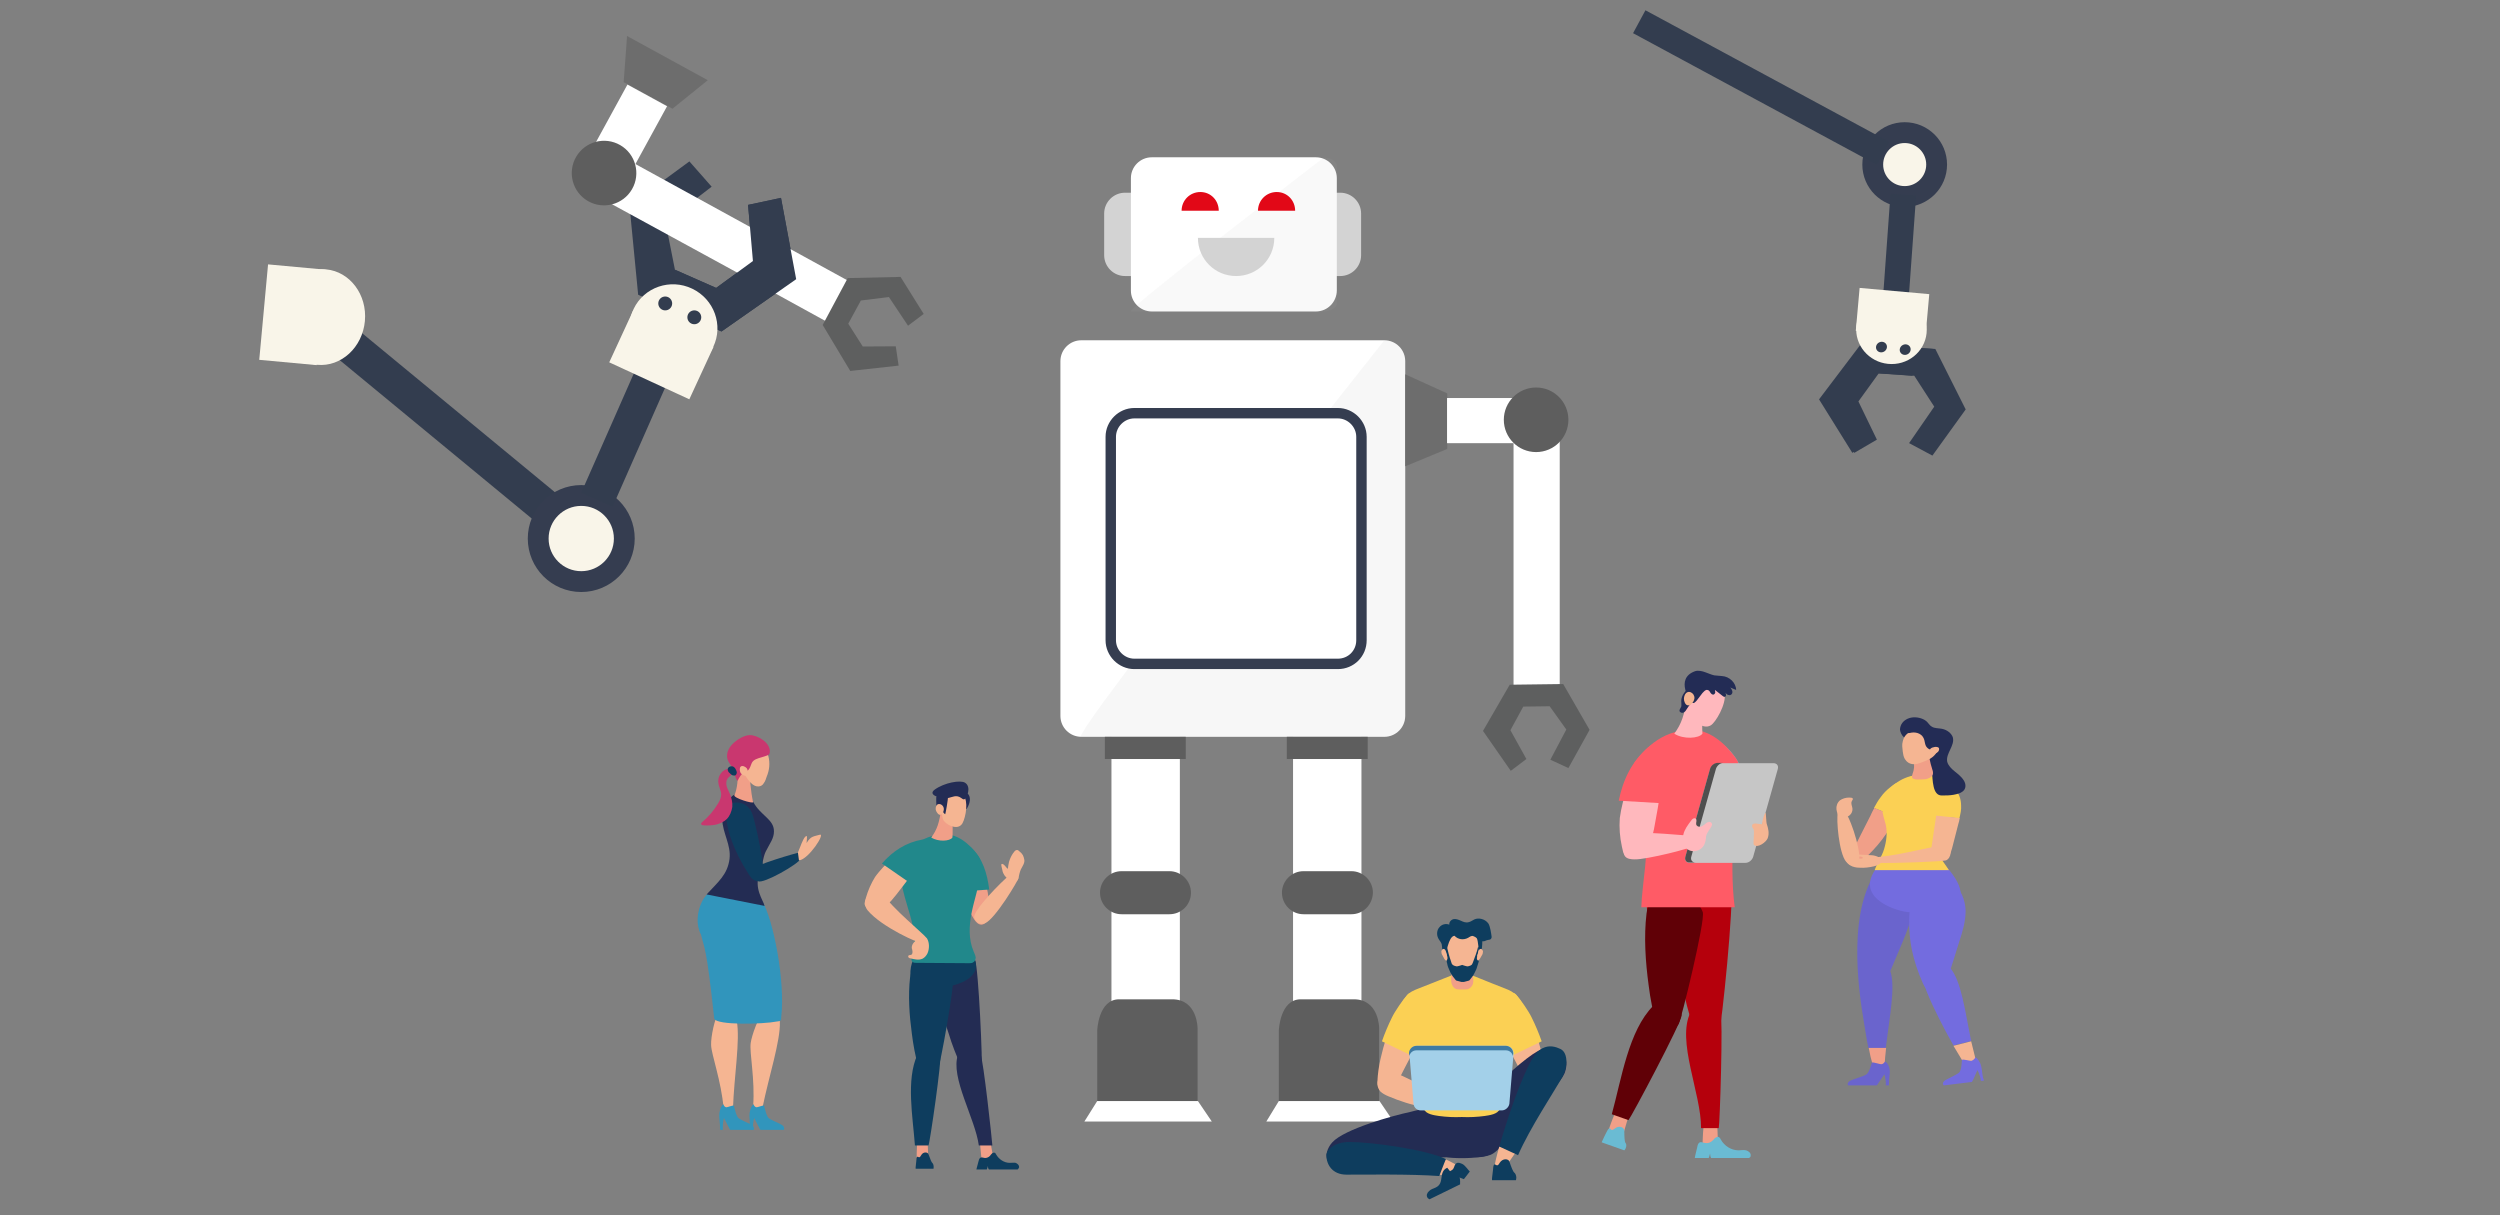 <svg id="e4hrmuigvk161" xmlns="http://www.w3.org/2000/svg" xmlns:xlink="http://www.w3.org/1999/xlink" viewBox="0 0 720 350" shape-rendering="geometricPrecision" text-rendering="geometricPrecision"><rect x="0" y="0" width="720" height="350" fill="#808080" stroke="none"/><style><![CDATA[#e4hrmuigvk16158_tr {animation: e4hrmuigvk16158_tr__tr 4000ms linear infinite normal forwards}@keyframes e4hrmuigvk16158_tr__tr { 0% {transform: translate(548.531px,46.378px) rotate(0deg)} 32.5% {transform: translate(548.531px,46.378px) rotate(-40deg)} 64.5% {transform: translate(548.531px,46.378px) rotate(0deg)} 97% {transform: translate(548.531px,46.378px) rotate(-40deg)} 100% {transform: translate(548.531px,46.378px) rotate(-40deg)} }#e4hrmuigvk16169_tr {animation: e4hrmuigvk16169_tr__tr 4000ms linear infinite normal forwards}@keyframes e4hrmuigvk16169_tr__tr { 0% {transform: translate(166.887px,154.893px) rotate(-60deg)} 32.5% {transform: translate(166.887px,154.893px) rotate(0deg)} 64.5% {transform: translate(166.887px,154.893px) rotate(0deg)} 97% {transform: translate(166.887px,154.893px) rotate(-40deg)} 100% {transform: translate(166.887px,154.893px) rotate(-40deg)} }]]></style><g id="e4hrmuigvk162" display="none"><rect id="e4hrmuigvk163" width="720.8" height="348.3" rx="0" ry="0" transform="matrix(1 0 0 1 -0.8 1.7)" fill="rgb(107,233,247)" stroke="none" stroke-width="1"/></g><g id="e4hrmuigvk164"><path id="e4hrmuigvk165" d="M386,79.5L324,79.5C320.7,79.5,318,76.8,318,73.5L318,61.5C318,58.2,320.7,55.5,324,55.5L386,55.5C389.3,55.5,392,58.2,392,61.5L392,73.5C392,76.8,389.3,79.5,386,79.5Z" fill="rgb(211,211,211)" stroke="none" stroke-width="1"/><path id="e4hrmuigvk166" d="M398.7,212.2L311.4,212.2C308.1,212.2,305.4,209.5,305.4,206.2L305.4,104C305.4,100.7,308.1,98,311.4,98L398.7,98C402,98,404.7,100.7,404.7,104L404.7,206.2C404.7,209.5,402,212.2,398.7,212.2Z" fill="rgb(255,255,255)" stroke="none" stroke-width="1"/><path id="e4hrmuigvk167" d="M379,89.7L331.7,89.7C328.4,89.7,325.7,87,325.7,83.7L325.7,51.3C325.7,48,328.4,45.3,331.7,45.3L379,45.3C382.3,45.3,385,48,385,51.3L385,83.6C385,87,382.3,89.7,379,89.7Z" fill="rgb(255,255,255)" stroke="none" stroke-width="1"/><polyline id="e4hrmuigvk168" points="404.7,107.8 416.8,113.3 416.8,129.3 404.7,134.3" fill="rgb(109,109,109)" stroke="none" stroke-width="1"/><rect id="e4hrmuigvk169" width="26.2" height="13" rx="0" ry="0" transform="matrix(-1 0 -0 -1 442.95 127.633)" fill="rgb(255,255,255)" stroke="none" stroke-width="1"/><rect id="e4hrmuigvk1610" width="13.3" height="73.4" rx="0" ry="0" transform="matrix(-1 0 -0 -1 449.2 197.922)" fill="rgb(255,255,255)" stroke="none" stroke-width="1"/><circle id="e4hrmuigvk1611" r="9.3" transform="matrix(1 0 0 1 442.4 120.9)" fill="rgb(94,94,94)" stroke="none" stroke-width="1"/><rect id="e4hrmuigvk1612" width="19.7" height="83.5" rx="0" ry="0" transform="matrix(1 0 0 1 320.1 212.2)" fill="rgb(255,255,255)" stroke="none" stroke-width="1"/><rect id="e4hrmuigvk1613" width="23.3" height="6.4" rx="0" ry="0" transform="matrix(1 0 0 1 318.2 212.2)" fill="rgb(94,94,94)" stroke="none" stroke-width="1"/><path id="e4hrmuigvk1614" d="M336.8,263.3L323,263.3C319.6,263.3,316.8,260.5,316.8,257.1L316.8,257.1C316.8,253.7,319.6,250.9,323,250.9L336.8,250.9C340.2,250.9,343,253.7,343,257.1L343,257.1C343,260.6,340.2,263.3,336.8,263.3Z" fill="rgb(94,94,94)" stroke="none" stroke-width="1"/><path id="e4hrmuigvk1615" d="M316,317.1L316,296.8C316,296.8,316.3,287.8,322.3,287.8C328.3,287.8,330.3,287.8,337.6,287.8C344.9,287.8,344.9,296.1,344.9,296.1L344.9,317.1L316,317.1Z" fill="rgb(94,94,94)" stroke="none" stroke-width="1"/><polygon id="e4hrmuigvk1616" points="316,317.1 312.3,323 349,323 345,317.1" fill="rgb(255,255,255)" stroke="none" stroke-width="1"/><path id="e4hrmuigvk1617" d="M398.7,212.2L311.4,212.2C308,212.2,398.7,98,398.7,98C402,98,404.7,100.7,404.7,104L404.7,206.2C404.7,209.5,402,212.2,398.7,212.2Z" opacity="0.1" fill="rgb(175,175,175)" stroke="none" stroke-width="1"/><path id="e4hrmuigvk1618" d="M381.2,89.7L325.7,89.7C323.6,89.7,381.2,45.4,381.2,45.4C383.3,45.4,385,46.4,385,47.7L385,87.4C385,88.6,383.3,89.7,381.2,89.7Z" opacity="0.08" fill="rgb(175,175,175)" stroke="none" stroke-width="1"/><rect id="e4hrmuigvk1619" width="19.7" height="83.5" rx="0" ry="0" transform="matrix(1 0 0 1 372.4 212.2)" fill="rgb(255,255,255)" stroke="none" stroke-width="1"/><rect id="e4hrmuigvk1620" width="23.3" height="6.4" rx="0" ry="0" transform="matrix(1 0 0 1 370.6 212.2)" fill="rgb(94,94,94)" stroke="none" stroke-width="1"/><path id="e4hrmuigvk1621" d="M389.2,263.3L375.4,263.3C372,263.3,369.2,260.5,369.2,257.1L369.2,257.1C369.2,253.7,372,250.9,375.4,250.9L389.2,250.9C392.6,250.9,395.4,253.7,395.4,257.1L395.4,257.1C395.3,260.6,392.6,263.3,389.2,263.3Z" fill="rgb(94,94,94)" stroke="none" stroke-width="1"/><path id="e4hrmuigvk1622" d="M368.3,317.1L368.3,296.8C368.3,296.8,368.6,287.8,374.6,287.8C380.6,287.8,382.6,287.8,389.9,287.8C397.2,287.8,397.2,296.1,397.2,296.1L397.2,317.1L368.3,317.1Z" fill="rgb(94,94,94)" stroke="none" stroke-width="1"/><polygon id="e4hrmuigvk1623" points="368.3,317.1 364.7,323 401.3,323 397.3,317.1" fill="rgb(255,255,255)" stroke="none" stroke-width="1"/><g id="e4hrmuigvk1624"><path id="e4hrmuigvk1625" d="M351,60.7L340.3,60.7C340.3,57.7,342.7,55.3,345.7,55.3C348.7,55.3,351,57.7,351,60.7Z" fill="rgb(226,8,23)" stroke="none" stroke-width="1"/><path id="e4hrmuigvk1626" d="M373,60.7L362.3,60.7C362.3,57.7,364.7,55.3,367.7,55.3C370.7,55.3,373,57.7,373,60.7Z" fill="rgb(226,8,23)" stroke="none" stroke-width="1"/></g><path id="e4hrmuigvk1627" d="M345,68.5L367,68.5C367,74.6,362.1,79.5,356,79.5C349.9,79.5,345,74.6,345,68.5Z" fill="rgb(211,211,211)" stroke="none" stroke-width="1"/><polygon id="e4hrmuigvk1628" points="434.8,197.2 450.2,197 457.8,210.2 451.7,221.2 446.5,218.8 451.1,210.1 446.3,203.4 438.7,203.5 435,210.3 439.6,218.6 435.1,222 427.1,210.5" fill="rgb(94,95,95)" stroke="none" stroke-width="1"/><path id="e4hrmuigvk1629" d="M385.3,191.2L326.7,191.2C323,191.2,319.9,188.1,319.9,184.4L319.9,125.8C319.9,122.1,323,119,326.7,119L385.3,119C389,119,392.1,122.1,392.1,125.8L392.1,184.4C392.1,188.2,389.1,191.2,385.3,191.2Z" fill="rgb(255,255,255)" stroke="rgb(53,61,80)" stroke-width="3" stroke-miterlimit="10"/><g id="e4hrmuigvk1630"><g id="e4hrmuigvk1631"><path id="e4hrmuigvk1632" d="M445.2,309.9C445.3,311.2,445.4,312.5,444.8,313.6C444.2,314.7,442.8,315.5,441.6,314.9C441,314.6,440.6,313.9,440.3,313.2C438.5,309.6,436.7,306.1,434.8,302.5C433.3,299.6,431.8,296.4,431.9,293.1C432,291.6,432.5,290.1,433.4,288.8C434.2,287.7,436,286,437.2,287.3C438.4,288.5,439.2,290.7,440,292.2C441.7,295.7,443.1,299.5,444,303.3C444.6,305.6,445,307.7,445.2,309.9Z" fill="rgb(245,181,146)" stroke="none" stroke-width="1"/><path id="e4hrmuigvk1633" d="M432.1,293.9C432.2,292.2,432.7,290.5,433.8,289.2C434.7,288,435.2,285,436.6,286.4C437.9,287.8,440.3,291.3,441.1,293C442.2,295.2,443.2,297.6,444,299.9L435.3,304.1C433.5,300.9,431.9,297.5,432.1,293.9Z" clip-rule="evenodd" fill="rgb(251,208,84)" fill-rule="evenodd" stroke="none" stroke-width="1"/><path id="e4hrmuigvk1634" d="M444.9,309.7C444,308.6,442.5,308.2,441.1,308.4C439.7,308.6,438.4,309.2,437.2,309.8C434.9,310.9,432.6,312,430.3,313.1C427.9,314.2,425.5,315.4,423.1,316.5C422.7,316.7,422.3,316.9,422.2,317.3C422.1,317.7,422.4,318.2,422.7,318.4C423.1,318.6,423.5,318.7,424,318.7C427.6,318.9,431.2,318.5,434.7,317.7C436.5,317.3,438.2,316.7,439.9,316.1C441.3,315.5,443.4,314.9,444.6,313.8C445.6,312.7,445.9,310.9,444.9,309.7Z" fill="rgb(245,181,146)" stroke="none" stroke-width="1"/></g><g id="e4hrmuigvk1635"><path id="e4hrmuigvk1636" d="M430,317.7C427.3,317.3,414.7,317.3,412.1,317.7C408.8,318.2,409.3,322.3,409.7,324.8C410.2,327.5,410.7,330.4,412.7,332.2C414.6,334,427.5,334,429.4,332.2C431.4,330.3,431.9,327.4,432.4,324.8C432.8,322.3,433.3,318.2,430,317.7Z" clip-rule="evenodd" fill="rgb(35,44,83)" fill-rule="evenodd" stroke="none" stroke-width="1"/><path id="e4hrmuigvk1637" d="M383.7,329C382.3,330.5,381.4,333,382.6,334.6C383.6,335.9,412.1,333.3,416.3,333.3C419.3,329.5,419.2,323.7,411.5,319.8C409.9,319,408.1,319.8,406.3,320.2C401.1,321.3,387.1,325.2,383.7,329Z" clip-rule="evenodd" fill="rgb(35,44,83)" fill-rule="evenodd" stroke="none" stroke-width="1"/><path id="e4hrmuigvk1638" d="M445.3,301.8C447.4,301.6,449.6,302.4,450.6,304.2C451.4,305.7,451.2,307.5,450.6,309.1C449.9,310.6,448.8,311.9,447.6,313.2C431.3,331.4,431.1,332.2,428.3,332.9C423.7,334.1,418.1,332.9,422.2,322.2C422.9,320.5,440.2,302.2,445.3,301.8Z" clip-rule="evenodd" fill="rgb(35,44,83)" fill-rule="evenodd" stroke="none" stroke-width="1"/><path id="e4hrmuigvk1639" d="M430.8,339C431.9,338.4,434,335.6,436.5,331.9L431.8,330.2C430.2,335.7,429.6,339.7,430.8,339Z" fill="rgb(245,181,146)" stroke="none" stroke-width="1"/><path id="e4hrmuigvk1640" d="M449.4,302.1C446.5,300.7,443.7,301.1,441.4,304.8C438.3,309.8,434.1,322.1,431.8,330.2L437.2,332.7C440.6,324.9,447.4,314.7,450,310.1C451.5,307.4,451.7,303.2,449.4,302.1Z" clip-rule="evenodd" fill="rgb(14,61,94)" fill-rule="evenodd" stroke="none" stroke-width="1"/><g id="e4hrmuigvk1641"><path id="e4hrmuigvk1642" d="M416.4,333.9L414,338.3C417.5,338.5,420.3,338.6,421.5,338.1C422.8,337.5,420.4,335.8,416.4,333.9Z" fill="rgb(245,181,146)" stroke="none" stroke-width="1"/><path id="e4hrmuigvk1643" d="M388.6,328.9C384.2,328.9,382,331.2,382,332.7C382,335.4,383.7,338.3,387.8,338.3C393.1,338.3,406.3,338.1,414.5,338.7L416.4,333.8C410.4,331,395,328.9,388.6,328.9Z" clip-rule="evenodd" fill="rgb(14,61,94)" fill-rule="evenodd" stroke="none" stroke-width="1"/><path id="e4hrmuigvk1644" d="M423.3,337.4C423.1,337.3,421.9,335.5,421.1,335.2C420.6,335,420,334.7,419.5,335C418.9,335.3,418.9,336,418.6,336.5C418.4,336.9,418,337.1,417.6,337.3L416.8,336.3C414.1,337.6,416.2,340.7,413.5,342C412.8,342.3,412.1,342.5,411.6,343C411,343.5,410.7,344.3,411.1,344.9C411.2,345.1,411.5,345.3,411.7,345.4L420.5,341.1C420.5,341.1,420.6,339.3,420.3,339.1C420.6,339.2,421.3,339.5,421.6,339.6L423.3,337.4Z" clip-rule="evenodd" fill="rgb(14,61,94)" fill-rule="evenodd" stroke="none" stroke-width="1"/></g><path id="e4hrmuigvk1645" d="M436.7,339.2C436.7,338.5,436.4,337.9,436.1,337.7C435.8,337.5,435.3,336.3,434.7,334.5C434.4,333.7,432.8,333.5,431.9,334.9C431.6,335.4,431.4,335.7,431.1,335.6C430.8,335.6,430.6,335.2,430.3,335.4C430.1,335.7,430,336.3,430,336.8C429.9,337.6,429.8,338.5,429.7,339.3C429.7,339.5,429.7,339.7,429.7,339.9L436.6,339.9C436.6,339.7,436.7,339.5,436.7,339.2Z" clip-rule="evenodd" fill="rgb(14,61,94)" fill-rule="evenodd" stroke="none" stroke-width="1"/></g><g id="e4hrmuigvk1646"><path id="e4hrmuigvk1647" d="M396.8,309.9C396.7,311.2,396.6,312.5,397.2,313.6C397.8,314.7,399.2,315.5,400.4,314.9C401,314.6,401.4,313.9,401.7,313.2C403.5,309.6,405.3,306.1,407.2,302.5C408.7,299.6,410.2,296.4,410.1,293.1C410,291.6,409.5,290.1,408.6,288.8C407.8,287.7,406,286,404.8,287.3C403.6,288.5,402.8,290.7,402,292.2C400.3,295.7,398.9,299.5,398,303.3C397.4,305.6,397,307.7,396.8,309.9Z" fill="rgb(245,181,146)" stroke="none" stroke-width="1"/><path id="e4hrmuigvk1648" d="M409.9,293.9C409.8,292.2,409.3,290.5,408.2,289.2C407.3,288,406.8,285,405.4,286.4C404.1,287.8,401.7,291.3,400.9,293C399.8,295.2,398.8,297.6,398,299.9L406.7,304.1C408.5,300.9,410.1,297.5,409.9,293.9Z" clip-rule="evenodd" fill="rgb(251,208,84)" fill-rule="evenodd" stroke="none" stroke-width="1"/><path id="e4hrmuigvk1649" d="M397.3,310.3C398.2,309.2,399.7,308.8,401.1,309C402.5,309.2,403.8,309.8,405,310.4C407.3,311.5,409.6,312.6,411.9,313.7C414.3,314.8,416.7,316,419.1,317.1C419.5,317.3,419.9,317.5,420,317.9C420.1,318.3,419.8,318.8,419.5,319C419.1,319.2,418.7,319.3,418.2,319.3C414.6,319.5,411,319.1,407.5,318.3C405.7,317.9,404,317.3,402.3,316.7C400.9,316.1,398.8,315.5,397.6,314.4C396.6,313.3,396.3,311.5,397.3,310.3Z" fill="rgb(245,181,146)" stroke="none" stroke-width="1"/></g><path id="e4hrmuigvk1650" d="M436.9,286.8C436,285.8,434.8,285.2,433.5,284.7C429.8,283.3,421.4,279.8,421,279.8C420.7,279.8,412.2,283.3,408.5,284.7C407.2,285.2,406,285.7,405.1,286.8C404,288.2,403.8,290.1,404.2,291.9C404.6,293.6,405.5,295.2,406.3,296.8C407.3,298.8,408.1,300.9,408.7,303C409.8,306.9,410.4,310.9,410.4,314.9C410.4,316.1,409.7,318.2,410.1,319.4C410.6,320.9,413.1,321.2,414.4,321.4C416.6,321.7,418.8,321.8,421,321.7C423.2,321.8,425.4,321.7,427.6,321.4C428.9,321.2,431.4,320.9,431.9,319.4C432.3,318.2,431.6,316.2,431.6,314.9C431.6,310.9,432.2,306.9,433.3,303C433.9,300.9,434.7,298.8,435.7,296.8C436.5,295.2,437.4,293.6,437.8,291.9C438.1,290.1,438,288.1,436.9,286.8Z" clip-rule="evenodd" fill="rgb(251,208,84)" fill-rule="evenodd" stroke="none" stroke-width="1"/><g id="e4hrmuigvk1651"><path id="e4hrmuigvk1652" d="M423.8,279.4C423.5,278.3,423.3,276.2,422.6,275.5C422.2,275.1,420,275.1,419.6,275.5C418.9,276.2,418.7,278.3,418.4,279.4C418,280.6,417.7,282.1,418.1,283.4C418.4,284.3,419,284.8,419.6,284.9C420.1,285,422.2,285,422.7,284.9C423.3,284.7,423.9,284.2,424.2,283.4C424.5,282.1,424.2,280.6,423.8,279.4Z" fill="rgb(241,159,136)" stroke="none" stroke-width="1"/><path id="e4hrmuigvk1653" d="M425.6,270.1C424.9,268.1,417.2,268.1,416.5,270.1C416,271.7,415.9,273.5,416.2,275.2C416.5,276.8,417.1,278.2,418,279.4C418.6,280.2,419.4,281.4,420.3,281.8L421.7,281.8C422.6,281.4,423.4,280.2,424,279.4C424.9,278.2,425.5,276.8,425.8,275.2C426.3,273.5,426.2,271.7,425.6,270.1Z" fill="rgb(245,181,146)" stroke="none" stroke-width="1"/><path id="e4hrmuigvk1654" d="M425.4,275.4C425.5,274.9,425.7,274.5,425.8,274C425.9,273.5,426.1,273,425.7,272.6C425.4,274.1,424.8,275.5,424.3,276.9C424.2,277.2,424.1,277.5,423.9,277.8C423.6,278.1,423.2,278.2,422.8,278.3C422.4,278.4,421.2,277.9,421.1,277.9C421,277.9,419.8,278.4,419.4,278.3C419,278.2,418.6,278.1,418.3,277.8C418.1,277.6,418,277.3,417.9,276.9C417.4,275.5,417,274,416.7,272.6C416.4,272.9,416.3,273.5,416.4,274C416.5,274.5,416.7,274.9,416.8,275.4C416.8,275.4,416.8,275.5,416.8,275.5C416.8,275.8,416.8,276.1,416.7,276.4C416.6,276.5,416.6,276.6,416.6,276.8C416.6,276.9,416.7,277.1,416.7,277.2C416.8,277.8,417,278.5,417.3,279.1C417.5,279.7,417.8,280.3,418.2,280.9C418.4,281.2,418.6,281.5,418.8,281.7C418.9,281.8,419.3,282.4,419.4,282.4L420.9,282.8L421.6,282.8L423.1,282.4C423.2,282.4,423.6,281.8,423.7,281.7C423.9,281.4,424.1,281.2,424.3,280.9C424.6,280.3,424.9,279.8,425.2,279.1C425.4,278.5,425.6,277.9,425.8,277.2C425.8,277.1,425.9,276.9,425.9,276.8C425.9,276.7,425.8,276.6,425.8,276.4C425.7,276.1,425.7,275.8,425.7,275.5C425.4,275.5,425.4,275.5,425.4,275.4Z" clip-rule="evenodd" fill="rgb(14,61,94)" fill-rule="evenodd" stroke="none" stroke-width="1"/><path id="e4hrmuigvk1655" d="M428.6,265.9C427.7,264.7,425.9,264.2,424.6,264.8C424,265.1,423.5,265.5,422.9,265.6C422.2,265.8,421.4,265.5,420.8,265.2C420.1,264.9,419.4,264.6,418.7,264.7C418,264.8,417.3,265.5,417.4,266.3C416.4,265.9,415.2,266.2,414.5,267.1C413.8,267.9,413.7,269.2,414.2,270.2C414.5,270.8,415,271.3,415.2,271.9C415.4,272.6,415.2,274.4,416,274.7C416.7,275,417,269.7,418.9,269.5C419.9,270.6,421.5,270.8,422.8,270.1C423.3,269.8,423.8,269.4,424.3,269.6C424.6,269.7,425,269.9,425.3,270.2C425.8,270.9,425.7,274.2,426.4,274.7C426.8,273.5,426.9,272.3,426.9,271.1C427.2,271.1,427.6,271.1,427.9,270.9C428.8,270.5,429.4,270.9,429.6,269.9C429.5,269.1,429.2,266.7,428.6,265.9Z" clip-rule="evenodd" fill="rgb(14,61,94)" fill-rule="evenodd" stroke="none" stroke-width="1"/><path id="e4hrmuigvk1656" d="M415.4,275.1C415.2,274.8,415.1,274.4,415.1,274C415.2,273.6,415.5,273.2,415.8,273.3C416,273.3,416.2,273.5,416.3,273.7C416.4,273.9,416.5,274.2,416.5,274.4C416.6,274.8,416.7,275.2,416.8,275.6C416.9,275.9,416.9,276.4,416.6,276.6C416.2,276.9,415.6,275.4,415.4,275.1Z" fill="rgb(245,181,146)" stroke="none" stroke-width="1"/><path id="e4hrmuigvk1657" d="M426.8,275.1C427,274.8,427.1,274.4,427.1,274C427,273.6,426.7,273.2,426.4,273.3C426.2,273.3,426,273.5,425.9,273.7C425.8,273.9,425.7,274.2,425.7,274.4C425.6,274.8,425.5,275.2,425.4,275.6C425.3,275.9,425.3,276.4,425.6,276.6C425.9,276.9,426.6,275.4,426.8,275.1Z" fill="rgb(245,181,146)" stroke="none" stroke-width="1"/></g><path id="e4hrmuigvk1658" d="M432.5,319.8L409.2,319.8C408.1,319.8,407.2,319,407.1,317.9L405.9,303.5C405.8,302.3,406.8,301.2,408,301.2L433.8,301.2C435,301.2,436,302.3,435.9,303.5L434.7,317.9C434.5,319,433.5,319.8,432.5,319.8Z" fill="rgb(163,208,233)" stroke="none" stroke-width="1"/><path id="e4hrmuigvk1659" d="M405.9,304.1C406.1,303.2,406.9,302.5,407.9,302.5L433.7,302.5C434.7,302.5,435.5,303.2,435.7,304.1L435.8,303.5C435.9,302.3,434.9,301.2,433.7,301.2L407.9,301.2C406.7,301.2,405.7,302.3,405.8,303.5L405.9,304.1Z" fill="rgb(63,122,163)" stroke="none" stroke-width="1"/></g><g id="e4hrmuigvk1660"><path id="e4hrmuigvk1661" d="M487.6,295.6C488.1,297.2,488.9,298.9,490.3,299.4C491.3,299.7,494.4,297.8,495.1,297C495.8,296.2,499.5,259,498.5,256.7C497.2,253.7,483,257.9,482.7,263.1C482.3,269.8,483.2,277,484.5,283.7C485.3,287.8,486.3,291.7,487.6,295.6Z" clip-rule="evenodd" fill="rgb(181,0,12)" fill-rule="evenodd" stroke="none" stroke-width="1"/><path id="e4hrmuigvk1662" d="M463,326.2C464.3,326.9,465.8,327.3,467.3,327.3C467.8,325.6,468.3,323.9,468.8,322.2C468.9,322,468.9,321.8,468.9,321.5C468.8,321.2,468.5,321,468.3,320.8C467.2,320.2,465.5,319.5,465,320.9C464.2,322.7,463.6,324.5,463,326.2Z" fill="rgb(241,159,136)" stroke="none" stroke-width="1"/><path id="e4hrmuigvk1663" d="M490.3,330.2C491.8,330.4,493.3,330.3,494.8,329.8C494.7,328.1,494.7,326.3,494.6,324.6C494.6,324.4,494.6,324.1,494.5,324C494.3,323.7,494,323.6,493.7,323.6C492.5,323.4,490.6,323.3,490.6,324.8C490.4,326.6,490.4,328.4,490.3,330.2Z" fill="rgb(241,159,136)" stroke="none" stroke-width="1"/><path id="e4hrmuigvk1664" d="M495.5,291.3C494,288.2,489.7,286.1,486.9,291.5C482.7,299.7,490,315,489.9,324.9L495,324.9C495.3,323.9,496.3,293,495.5,291.3Z" clip-rule="evenodd" fill="rgb(181,0,12)" fill-rule="evenodd" stroke="none" stroke-width="1"/><path id="e4hrmuigvk1665" d="M476.1,265.8C477.3,266.8,479,266.9,480.5,266.9C493.1,266.9,498.7,263.9,498.7,257C498.7,250.8,485.6,252,479.7,253.9C478.4,254.3,476.6,254.7,475.7,255.9C474.5,257.6,473.1,263.4,476.1,265.8Z" clip-rule="evenodd" fill="rgb(181,0,12)" fill-rule="evenodd" stroke="none" stroke-width="1"/><path id="e4hrmuigvk1666" d="M493.4,224.9C493.8,230.7,494.9,236.7,498.2,241.5C498.9,242.5,499.9,243.6,501.2,243.5C501.9,243.4,502.6,242.9,503,242.3C503.4,241.7,503.6,241,503.7,240.2C504.8,234.5,503,228.7,501.3,223.2C500.6,220.9,499.6,216.9,497.3,215.7C494.9,214.4,493.7,218.4,493.5,220C493.2,221.6,493.3,223.3,493.4,224.9Z" fill="rgb(241,159,136)" stroke="none" stroke-width="1"/><path id="e4hrmuigvk1667" d="M493.1,216.7C493.2,215.7,493.5,214.6,494.4,214.2C495.3,213.8,496.3,214.4,497.1,215.1C501.5,219.1,503.2,224.7,504,230.7L493.4,231.4C492.7,226.5,492.6,221.6,493.1,216.7Z" clip-rule="evenodd" fill="rgb(106,187,211)" fill-rule="evenodd" stroke="none" stroke-width="1"/><path id="e4hrmuigvk1668" d="M477.2,295.6C477.6,297.2,478.3,298.9,479.7,299.4C480.7,299.7,482.7,295.8,483.4,295C484.1,294.2,491.2,265,490.4,262.7C489.3,259.7,486.5,257.7,483.7,257.2C479.6,256.5,474.8,257.8,474.2,263.1C473.4,269.8,473.9,277,474.8,283.7C475.3,287.8,476.1,291.7,477.2,295.6Z" clip-rule="evenodd" fill="rgb(96,0,6)" fill-rule="evenodd" stroke="none" stroke-width="1"/><path id="e4hrmuigvk1669" d="M507.9,240.6C508.2,241.3,507.9,242.1,507.4,242.6C506.9,243.1,503.1,244.9,499.5,243.2C497.7,242.4,497.4,240.6,498,238.9C498.9,236.6,507.6,239.8,507.9,240.6Z" fill="rgb(245,181,146)" stroke="none" stroke-width="1"/><path id="e4hrmuigvk1670" d="M484.3,292.4C484.2,289.1,480.5,285.2,476.1,289.7C469,296.9,467,310.7,464.2,320.9L469,322.6C469.7,321.9,484.4,294.3,484.3,292.4Z" clip-rule="evenodd" fill="rgb(96,0,6)" fill-rule="evenodd" stroke="none" stroke-width="1"/><path id="e4hrmuigvk1671" d="M473.6,237.8C471.9,232.3,469.8,225.4,470.7,219.7C473,216.8,477.8,210.2,487.3,210.2C494,210.2,498.9,216.9,500.1,218.6C501.4,220.5,500.9,223.2,500.6,225.4C499.9,230.1,497.9,248.5,499.6,261.3L472.7,261.3C472.8,255.2,475.3,243.3,473.6,237.8Z" clip-rule="evenodd" fill="rgb(255,91,102)" fill-rule="evenodd" stroke="none" stroke-width="1"/><path id="e4hrmuigvk1672" d="M467.4,231C468.7,225.9,471.6,221.3,475.5,217.7C476.2,217.1,477.2,216.4,478,216.8C478.5,217,478.8,217.5,478.9,218C479,218.5,479,219,479,219.5C478.8,225.5,477.7,231.4,476.6,237.4C476.3,239.2,475.9,241.1,475.1,242.7C474.3,244.4,473,245.9,471.3,246.5C470.4,246.8,468.9,247,468.1,246.4C467.4,245.9,467.3,244.5,467.1,243.8C466.5,241.1,466.3,238.3,466.5,235.6C466.7,234.1,467,232.6,467.4,231Z" fill="rgb(255,184,189)" stroke="none" stroke-width="1"/><path id="e4hrmuigvk1673" d="M465.9,233C465.9,233,465.9,233.1,465.9,233.1C465.9,233,465.9,233,465.9,233Z" clip-rule="evenodd" fill="rgb(33,136,139)" fill-rule="evenodd" stroke="none" stroke-width="1"/><path id="e4hrmuigvk1674" d="M479.2,216.7C479.1,215.7,479,214.6,478.1,214.2C477.2,213.8,475.5,214.6,474.7,215.2C470,219.2,467.4,224.6,466.2,230.6L478,231.3C479.1,226.5,479.4,221.6,479.2,216.7Z" clip-rule="evenodd" fill="rgb(255,91,102)" fill-rule="evenodd" stroke="none" stroke-width="1"/><path id="e4hrmuigvk1675" d="M490,203.5C489.3,200.6,487.2,200,485.9,200.6C485.1,206,484.3,208.4,482.2,211.3C484.8,213,489.3,212.7,490.3,211.3C490.2,210.9,490.3,205,490,203.5Z" fill="rgb(255,184,189)" stroke="none" stroke-width="1"/><path id="e4hrmuigvk1676" d="M489.8,196.7C492.4,194.9,496.1,196.5,496.7,199.8C497.2,202.8,494.1,208.1,492.7,208.9C490.2,210.4,486.8,206.8,486.6,205.1C486.5,202.7,487.6,198.3,489.8,196.7Z" fill="rgb(255,184,189)" stroke="none" stroke-width="1"/><path id="e4hrmuigvk1677" d="M488,197.4C487.8,197.3,487.5,197.3,487.3,197.4C487.1,197.5,486.9,197.7,486.7,197.8C486.1,198.4,485.5,198.9,485,199.6C484.5,200.3,484.2,201.1,484.2,201.9C484.2,202.4,484.3,203,484.2,203.5C484,204,483.6,204.4,483.7,204.8C483.8,205.1,484.2,205.3,484.5,205.3C484.9,205.3,485.2,205,485.4,204.8C485.6,204.5,485.8,204.2,486,203.9C486.6,202.9,487.5,202,488.1,201C488.7,200,489.1,198.7,488.5,197.6L488,197.4Z" clip-rule="evenodd" fill="rgb(35,44,85)" fill-rule="evenodd" stroke="none" stroke-width="1"/><path id="e4hrmuigvk1678" d="M500,198.7C499.4,198.5,498.9,198.2,498.3,198C498.6,198.3,498.8,198.7,498.9,199C499,199.4,498.9,199.9,498.5,200.1C498.2,200.3,497.9,200.2,497.6,200.1C497.3,200,497.1,199.7,496.9,199.5C497,199.7,497.1,199.9,497.1,200.2C497.1,200.4,496.9,200.7,496.7,200.7C496.5,200.7,496.3,200.6,496.2,200.5C495.4,199.9,494.7,199.3,493.9,198.7C493.9,198.9,494,199.2,494,199.4C494,199.6,493.8,199.9,493.6,200C493.2,200.2,492.8,199.8,492.6,199.5C492.4,199.1,492.1,198.7,491.7,198.7C491.2,198.6,490.8,199.1,490.5,199.4C490.4,199.5,490.4,199.5,490.3,199.6C489.8,200.3,489.2,201,488.7,201.7C488.5,201.9,488.4,202.1,488.1,202.3C487.9,202.5,487.6,202.5,487.3,202.4C486.9,202.2,482.2,195.4,488.2,193.3C489.1,193,490.3,193.3,491.1,193.6C492,193.9,492.8,194.3,493.7,194.5C494.4,194.6,495.1,194.6,495.9,194.7C498.1,194.8,500,196.7,500,198.7Z" clip-rule="evenodd" fill="rgb(35,44,85)" fill-rule="evenodd" stroke="none" stroke-width="1"/><path id="e4hrmuigvk1679" d="M485.2,200.2C484.9,200.9,484.9,201.6,485.2,202.3C486,204.2,487.9,202.5,488,201.1C488.1,199.5,486,198.4,485.2,200.2Z" fill="rgb(245,181,146)" stroke="none" stroke-width="1"/><path id="e4hrmuigvk1680" d="M504.2,332.8C504.3,332.1,503.6,331.5,502.9,331.3C502.2,331.1,501.4,331.3,500.7,331.3C498.6,331.3,496.6,330,495.6,328.2C495.5,327.9,495.3,327.7,495.1,327.5C494.8,327.3,494.3,327.5,494,327.7C493.7,327.9,493.5,328.3,493.2,328.5C492.7,329,492,329.3,491.3,329.2C490.7,329.2,490.1,328.8,489.5,329C489,329.3,488.9,329.9,488.8,330.4C488.6,331.2,488.4,332.1,488.2,332.9C488.2,333.1,488.1,333.3,488.1,333.5L492.1,333.5C492.3,333.2,492.4,332.5,492.5,332.2C492.5,332.5,492.6,333.3,492.8,333.5L503.7,333.5C504.1,333.3,504.2,333.1,504.2,332.8Z" clip-rule="evenodd" fill="rgb(106,187,211)" fill-rule="evenodd" stroke="none" stroke-width="1"/><path id="e4hrmuigvk1681" d="M468.2,330.7C468.5,330,468.4,329.4,468.1,329.1C467.9,328.8,467.8,327.5,467.8,325.6C467.8,324.7,466.3,324,465.1,325C464.7,325.3,464.4,325.5,464.1,325.4C463.9,325.3,463.7,324.8,463.4,325C463.1,325.2,462.8,325.8,462.6,326.2C462.2,326.9,461.9,327.7,461.5,328.5C461.4,328.7,461.3,328.8,461.3,329L467.8,331.3C467.9,331.2,468.1,331,468.2,330.7Z" clip-rule="evenodd" fill="rgb(106,187,211)" fill-rule="evenodd" stroke="none" stroke-width="1"/><g id="e4hrmuigvk1682"><path id="e4hrmuigvk1683" d="M486.6,248.5L502.7,248.5C503.7,248.5,504.6,247.7,504.9,246.8L512,221.5C512.3,220.5,511.7,219.8,510.8,219.8L494.7,219.8C493.7,219.8,492.8,220.6,492.5,221.5L485.4,246.8C485.1,247.7,485.7,248.5,486.6,248.5Z" fill="rgb(198,198,198)" stroke="none" stroke-width="1"/><path id="e4hrmuigvk1684" d="M485.4,246.7L492.5,221.4C492.8,220.4,493.8,219.7,494.7,219.7L496.4,219.7C495.4,219.7,494.5,220.5,494.2,221.4L487.1,246.7C486.8,247.7,487.4,248.4,488.3,248.4L486.6,248.4C485.7,248.5,485.1,247.7,485.4,246.7Z" fill="rgb(79,79,79)" stroke="none" stroke-width="1"/></g><path id="e4hrmuigvk1685" d="M487.7,240.9C488.5,241.4,488.6,242.6,488.2,243.4C487.8,244.2,474.1,247.6,470.8,247.5C469.8,247.5,468.6,247.4,468,246.6C467.5,245.9,467.6,244.9,467.9,244C468.4,242.6,469.2,241,470.4,240C471.2,239.4,487.2,240.6,487.7,240.9Z" fill="rgb(255,184,189)" stroke="none" stroke-width="1"/><path id="e4hrmuigvk1686" d="M492.6,238.5C492.9,238,493.3,237.4,492.9,237C492.7,236.7,492.2,236.6,491.9,236.8C491.5,236.9,491.2,237.2,491,237.4C490.6,237.7,490.2,238,489.7,238.1C489.2,238.2,488.6,237.9,488.5,237.4C488.4,236.9,488.8,236.2,488.4,235.8C488.2,235.6,487.8,235.6,487.6,235.8C487.3,235.9,487.2,236.2,487,236.4C486.1,237.6,485.1,238.9,484.8,240.4C484.4,241.9,484.8,243.7,486,244.6C487.1,245.4,488.8,245.3,489.9,244.4C490.8,243.7,491.2,242.6,491.3,241.5C491.3,240.2,491.9,239.6,492.6,238.5Z" fill="rgb(255,184,189)" stroke="none" stroke-width="1"/><path id="e4hrmuigvk1687" d="M508.8,237.2C508.7,237,508.6,234.3,508.5,234.1C508.2,233.9,507.3,237.1,507.5,237.4C506.8,237.3,506.6,237.3,505.9,237.2C505.4,237.1,504.7,237.2,504.6,237.7C504.5,238.1,504.8,238.5,505,238.8C505.4,239.4,504.8,243,505.1,243.3C506.2,244.4,508.7,242.5,509.1,241.4C509.6,240,509.3,238.7,508.8,237.2Z" fill="rgb(245,181,146)" stroke="none" stroke-width="1"/></g><g id="e4hrmuigvk1688"><path id="e4hrmuigvk1689" d="M276.8,307C277.4,308.2,278.1,309.6,279.3,309.9C280.1,310.1,282.3,308.6,282.7,308C283.1,307.4,281.8,278.2,280.8,276.5C279.5,274.1,269.1,277.4,269.5,281.5C270,286.8,271.4,292.4,273.2,297.6C274.2,300.9,275.4,304,276.8,307Z" clip-rule="evenodd" fill="rgb(35,44,83)" fill-rule="evenodd" stroke="none" stroke-width="1"/><path id="e4hrmuigvk1690" d="M264,334.1C265.1,334.3,266.3,334.2,267.4,333.8C267.3,332.4,267.2,331.1,267.2,329.7C267.2,329.5,267.2,329.3,267.1,329.2C267,329,266.7,328.9,266.5,328.9C265.6,328.7,264.2,328.7,264.1,329.9C264,331.3,264,332.7,264,334.1Z" fill="rgb(241,159,136)" stroke="none" stroke-width="1"/><path id="e4hrmuigvk1691" d="M282.7,334.1C283.9,334.3,285,334.2,286.1,333.8C285.9,332.4,285.6,331.1,285.4,329.7C285.4,329.5,285.3,329.3,285.2,329.2C285,329,284.8,328.9,284.5,328.9C283.6,328.7,282.1,328.7,282.3,329.9C282.4,331.3,282.6,332.7,282.7,334.1Z" fill="rgb(241,159,136)" stroke="none" stroke-width="1"/><path id="e4hrmuigvk1692" d="M282.4,303.7C280.9,301.3,277.4,299.6,275.9,303.8C273.6,310.2,280.9,322.2,281.9,329.9L285.8,329.9C285.8,329.2,283.2,305,282.4,303.7Z" clip-rule="evenodd" fill="rgb(35,44,83)" fill-rule="evenodd" stroke="none" stroke-width="1"/><path id="e4hrmuigvk1693" d="M263.6,283.7C264.5,284.5,265.8,284.6,267,284.6C276.6,284.6,282.2,281.4,280.9,276.8C279.5,272.1,270.9,272.9,266.4,274.4C265.4,274.7,264,275,263.3,276C262.3,277.3,261.3,281.8,263.6,283.7Z" clip-rule="evenodd" fill="rgb(14,61,94)" fill-rule="evenodd" stroke="none" stroke-width="1"/><path id="e4hrmuigvk1694" d="M276.8,251.7C277.1,256.2,278,260.9,280.5,264.7C281,265.5,281.8,266.4,282.8,266.3C283.4,266.2,283.8,265.8,284.1,265.4C284.4,264.9,284.5,264.3,284.6,263.8C285.4,259.4,284.1,254.8,282.8,250.5C282.3,248.7,281.5,245.6,279.8,244.6C278,243.6,277,246.7,276.9,247.9C276.7,249.2,276.7,250.4,276.8,251.7Z" fill="rgb(241,159,136)" stroke="none" stroke-width="1"/><path id="e4hrmuigvk1695" d="M276.6,245.3C276.7,244.5,276.9,243.7,277.6,243.3C278.3,243,279.1,243.5,279.6,244C283,247.1,284.3,251.5,284.9,256.2L276.8,256.7C276.2,253,276.1,249.1,276.6,245.3Z" clip-rule="evenodd" fill="rgb(33,136,139)" fill-rule="evenodd" stroke="none" stroke-width="1"/><path id="e4hrmuigvk1696" d="M264.4,307C264.7,308.2,265.2,309.6,266.3,309.9C267,310.1,269.5,308.6,270.1,308C270.7,307.4,275.1,282.9,274.5,281.2C273.7,278.8,271.5,277.3,269.4,276.9C266.2,276.4,262.6,277.4,262.1,281.5C261.5,286.8,261.9,292.4,262.6,297.6C263,300.9,263.6,304,264.4,307Z" clip-rule="evenodd" fill="rgb(14,61,94)" fill-rule="evenodd" stroke="none" stroke-width="1"/><path id="e4hrmuigvk1697" d="M290.7,252.1C291.2,251.7,291.9,251.3,292.5,251.5C293,251.7,293.3,252.3,293.3,252.9C293.3,253.5,286.6,264.7,283.7,265.9C282.3,266.5,281.1,265.7,280.6,264.4C279.8,262.6,288.7,253.6,290.7,252.1Z" fill="rgb(245,181,146)" stroke="none" stroke-width="1"/><path id="e4hrmuigvk1698" d="M270.8,303.7C269.9,301.3,266.3,299.4,264.2,303.8C260.9,311,262.9,321.7,263.5,329.9L267.4,329.9C267.8,329.2,271.3,305,270.8,303.7Z" clip-rule="evenodd" fill="rgb(14,61,94)" fill-rule="evenodd" stroke="none" stroke-width="1"/><path id="e4hrmuigvk1699" d="M281.9,246.8C282.9,248.3,282.5,250.4,282.3,252.1C281.8,255.8,280.5,259.4,279.8,263C279.1,266.7,278.9,270.5,280.4,274C280.6,274.5,280.9,275.1,281,275.7C281,276.3,280.8,276.9,280.2,277.2C279.9,277.4,279.5,277.4,279.1,277.4C274,277.4,269,277.3,263.9,277.3C263.6,277.3,263.2,277.3,262.9,277.1C262.3,276.7,262.5,275.9,262.7,275.2C264.2,270.9,262.9,266.2,261.6,261.9C260.3,257.6,258.7,252.2,259.4,247.7C261.2,245.5,264.8,240.3,272.1,240.3C277.2,240.2,281,245.4,281.9,246.8Z" clip-rule="evenodd" fill="rgb(33,136,139)" fill-rule="evenodd" stroke="none" stroke-width="1"/><path id="e4hrmuigvk16100" d="M254.3,249.8C257,246.8,260.7,244.7,264.5,243.7C265.2,243.5,266.1,243.4,266.5,244C266.7,244.3,266.8,244.8,266.7,245.2C266.6,245.6,266.4,245.9,266.2,246.3C263.9,250.3,261,254,258.1,257.7C257.2,258.8,256.3,260,255.2,260.8C254.1,261.7,252.6,262.2,251.2,262C250.5,261.9,249.4,261.5,249.1,260.7C248.8,260.1,249.3,259.1,249.4,258.5C250,256.4,250.9,254.4,252,252.6C252.7,251.6,253.5,250.7,254.3,249.8Z" fill="rgb(245,181,146)" stroke="none" stroke-width="1"/><path id="e4hrmuigvk16101" d="M255.8,258C255.8,258,255.7,258.1,255.8,258C255.8,258.1,255.8,258,255.8,258Z" clip-rule="evenodd" fill="rgb(33,136,139)" fill-rule="evenodd" stroke="none" stroke-width="1"/><path id="e4hrmuigvk16102" d="M267.9,244.6C268.2,243.9,268.6,243.1,268.2,242.5C267.8,241.8,266.3,241.7,265.6,241.8C261,242.6,257.1,245.1,254,248.7L261.5,253.9C263.9,251.1,266.1,248,267.9,244.6Z" clip-rule="evenodd" fill="rgb(33,136,139)" fill-rule="evenodd" stroke="none" stroke-width="1"/><path id="e4hrmuigvk16103" d="M266.6,269.9C266.8,270.6,266.3,271.4,265.6,271.6C264.9,271.9,253.9,267,249.9,262.2C247,258.6,253,254.5,254.6,257.7C256.3,261,266.5,269.4,266.6,269.9Z" fill="rgb(245,181,146)" stroke="none" stroke-width="1"/><g id="e4hrmuigvk16104"><path id="e4hrmuigvk16105" d="M278.5,232.8C278.3,233.2,278,233.1,278,232.6C278,231.1,278.1,230.8,277.4,229.5C277,228.7,276.9,228.7,277.2,228.4C278.4,227.6,280.5,229.4,278.5,232.8Z" clip-rule="evenodd" fill="rgb(35,44,85)" fill-rule="evenodd" stroke="none" stroke-width="1"/><path id="e4hrmuigvk16106" d="M274.2,235C273.7,232.8,272,232.2,271.1,232.8C270.5,237,269.9,238.9,268.2,241.2C270.2,242.5,273.6,242.3,274.3,241.2C274.4,240.8,274.4,236.1,274.2,235Z" fill="rgb(241,159,136)" stroke="none" stroke-width="1"/><path id="e4hrmuigvk16107" d="M272.2,229C273.7,227.1,276.8,227.4,277.9,229.8C278.9,232,277.8,236.6,276.9,237.5C275.4,239.2,272.1,237.3,271.6,236C271,234.2,270.9,230.6,272.2,229Z" fill="rgb(245,181,146)" stroke="none" stroke-width="1"/><path id="e4hrmuigvk16108" d="M273,229.6C273.1,229.9,272.3,234.6,272.2,234.5C271.8,234.3,271.2,233,270.3,233.1C270,233.1,269.7,233.3,269.7,232.7C269.6,229.2,269.5,229.4,270.1,229.1C271.4,228.4,272.8,229,273,229.6Z" clip-rule="evenodd" fill="rgb(35,44,85)" fill-rule="evenodd" stroke="none" stroke-width="1"/><path id="e4hrmuigvk16109" d="M269.2,227.4C272,225.4,276.5,224.6,277.9,225.4C279.9,226.6,278.4,230,277.7,230.2C277.4,230.3,277.1,230,276.8,229.8C275.4,228.8,274.2,229.6,273.2,229.8C271.3,230.1,266.9,229.1,269.2,227.4Z" clip-rule="evenodd" fill="rgb(35,44,85)" fill-rule="evenodd" stroke="none" stroke-width="1"/><path id="e4hrmuigvk16110" d="M269.5,232.6C269.4,233.2,269.6,233.7,270,234.2C271,235.5,272,233.8,271.8,232.7C271.5,231.4,269.7,231,269.5,232.6Z" fill="rgb(245,181,146)" stroke="none" stroke-width="1"/></g><path id="e4hrmuigvk16111" d="M293.5,336.1C293.5,335.5,293,335.1,292.5,334.9C292,334.8,291.4,334.9,290.8,334.9C289.2,334.9,287.7,333.9,286.9,332.5C286.8,332.3,286.7,332.1,286.5,332C286.2,331.9,285.9,332,285.7,332.2C285.5,332.4,285.3,332.6,285.1,332.9C284.7,333.3,284.2,333.5,283.7,333.5C283.3,333.5,282.8,333.2,282.4,333.4C282,333.6,281.9,334.1,281.8,334.5C281.6,335.1,281.5,335.8,281.3,336.4C281.3,336.5,281.2,336.7,281.2,336.8L284.2,336.8C284.3,336.6,284.5,336,284.5,335.8C284.5,336.1,284.6,336.6,284.8,336.8L293.1,336.8C293.4,336.5,293.5,336.3,293.5,336.1Z" clip-rule="evenodd" fill="rgb(14,61,94)" fill-rule="evenodd" stroke="none" stroke-width="1"/><path id="e4hrmuigvk16112" d="M268.9,336.1C268.9,335.5,268.7,335.1,268.5,334.9C268.3,334.8,267.9,333.8,267.4,332.4C267.2,331.8,265.9,331.6,265.3,332.7C265.1,333.1,264.9,333.3,264.7,333.3C264.5,333.3,264.3,333,264.1,333.2C263.9,333.4,263.9,333.9,263.9,334.3C263.8,334.9,263.8,335.6,263.7,336.2C263.7,336.3,263.7,336.5,263.7,336.6L268.9,336.6C268.8,336.5,268.9,336.3,268.9,336.1Z" clip-rule="evenodd" fill="rgb(14,61,94)" fill-rule="evenodd" stroke="none" stroke-width="1"/><path id="e4hrmuigvk16113" d="M295,247.6C294.8,246.5,294.5,245.9,293.6,245.2C293.4,245,293.2,244.8,292.9,244.8C292.6,244.8,292.3,245,292.1,245.3C291.4,246.1,290.9,247.2,290.6,248.2C290.5,248.8,290.3,249.5,290.3,250.2C290.2,250.1,290,250.1,289.9,249.9C289.5,249.5,289.2,248.9,288.6,248.8C288.1,248.7,288.6,250.1,288.7,250.7C289,252.6,291.4,254.4,292.8,253.7C293.5,253.3,293.3,252.1,294,250.4C294.4,249.6,295.2,248.5,295,247.6Z" fill="rgb(245,181,146)" stroke="none" stroke-width="1"/><path id="e4hrmuigvk16114" d="M267.1,274.6C266.8,275.2,266.3,275.8,265.7,276.1C264.6,276.6,263.4,276.3,262.2,276C262,276,261.8,275.9,261.7,275.8C261.6,275.7,261.5,275.4,261.6,275.3C261.7,275,262.1,275.1,262.4,275C262.7,274.9,262.8,274.5,262.8,274.1C262.8,273.8,262.7,273.4,262.6,273.1C262.5,272.2,263.1,271.4,263.8,270.8C264.6,270.2,266.3,269.2,267,270.3C267.7,271.5,267.7,273.3,267.1,274.6Z" fill="rgb(245,181,146)" stroke="none" stroke-width="1"/></g><g id="e4hrmuigvk16115"><path id="e4hrmuigvk16116" d="M544.4,279.7C545.6,276.9,546.7,274.2,547.9,271.4C549.1,268.4,550.4,265.4,550.7,262.3C551,259.2,551.4,255.2,549,253.2C546,250.7,540.6,249.8,538.6,254C531.6,268.6,536.5,292.1,537.3,297.4C537.5,298.9,537.8,300.3,538.1,301.8L543.1,301.8C544.1,293.5,546,284.1,544.4,279.7Z" clip-rule="evenodd" fill="rgb(106,100,205)" fill-rule="evenodd" stroke="none" stroke-width="1"/><path id="e4hrmuigvk16117" d="M543.2,301.8L538.2,301.8C538.5,303.5,538.9,305.2,539.4,306.9C539.5,307.5,539.8,308.2,540.5,308.3C541.4,308.5,542.8,307.8,542.8,307.1C542.8,305.4,543,303.6,543.2,301.8Z" fill="rgb(241,159,136)" stroke="none" stroke-width="1"/><path id="e4hrmuigvk16118" d="M553.8,283.2C554.4,284.5,555.5,286,557.1,286.1C558.1,286.1,559,285.6,559.6,284.8C560.2,284.1,560.5,283.2,560.7,282.4C561.9,278.7,563.1,275.1,564.2,271.4C565.2,268.4,566.1,265.4,566.1,262.3C566,259.2,564.8,256,562.1,254.1C558.6,251.6,552.3,251.9,551.1,256.1C549.5,261.7,549.5,267.9,550.6,273.5C551.3,276.8,552.4,280.1,553.8,283.2Z" clip-rule="evenodd" fill="rgb(115,108,223)" fill-rule="evenodd" stroke="none" stroke-width="1"/><path id="e4hrmuigvk16119" d="M561.5,278.6C558.2,275,552.1,277.3,553.5,281.6C555.1,286.9,557.8,292.1,560.4,297.1C561.1,298.4,561.8,299.7,562.6,301.1L567.7,299.8C566,291.7,564.9,282.3,561.5,278.6Z" clip-rule="evenodd" fill="rgb(115,108,223)" fill-rule="evenodd" stroke="none" stroke-width="1"/><path id="e4hrmuigvk16120" d="M567.7,299.9L562.6,301.2C563.6,302.9,564.6,304.5,565.6,306.2C565.9,306.8,566.4,307.4,567.2,307.5C568.2,307.6,569.4,306.8,569.2,306C568.7,304,568.2,302,567.7,299.9Z" fill="rgb(245,181,146)" stroke="none" stroke-width="1"/><path id="e4hrmuigvk16121" d="M570.8,308.3C570.7,307.6,570.6,306.9,570.3,306.2C569.9,305.6,569.7,304.9,568.9,304.5C568.8,304.9,568.2,305.4,567.8,305.5C567.4,305.6,565.4,305,565.1,305.2C564.9,305.3,565.1,308.3,564.1,309C563.1,309.7,561.9,310.2,560.8,310.8C560.4,311,560,311.2,559.8,311.5C559.5,311.8,559.5,312.2,559.7,312.5C559.7,312.5,559.8,312.6,559.8,312.6L567.9,311.6C568,311.4,568.2,311.1,568.3,310.9C568.7,310,569.1,309.1,569.5,308.2C570,309.2,570.4,310.2,570.5,311.3L571.4,311.2C571,310.2,570.9,309.3,570.8,308.3Z" clip-rule="evenodd" fill="rgb(115,108,223)" fill-rule="evenodd" stroke="none" stroke-width="1"/><path id="e4hrmuigvk16122" d="M549.9,262.7C552.6,262.6,572.3,264,561.4,250.6C559.9,248.7,556,248.5,553.2,248.3C549.4,247.9,541.9,248,540,250.6C534.3,259,547,262.7,549.9,262.7Z" clip-rule="evenodd" fill="rgb(115,108,223)" fill-rule="evenodd" stroke="none" stroke-width="1"/><circle id="e4hrmuigvk16123" r="9.2" transform="matrix(1 0 0 1 548.551 47.395)" fill="rgb(249,245,233)" stroke="rgb(53,61,80)" stroke-width="6" stroke-miterlimit="10"/><path id="e4hrmuigvk16124" d="M546.7,233C547.5,230.8,548.1,228.3,547.2,226.1C546.9,225.4,546.9,225.3,546,225.6C545.4,225.9,544.8,226.4,544.3,226.8C543.3,227.6,542.4,228.5,541.7,229.5C540.9,230.5,540.3,231.6,539.7,232.7L545.8,235.1C546.2,234.5,546.5,233.7,546.7,233Z" clip-rule="evenodd" fill="rgb(251,208,84)" fill-rule="evenodd" stroke="none" stroke-width="1"/><path id="e4hrmuigvk16125" d="M539.8,232.7C539.4,233.4,539,234.2,538.7,234.9C536.7,238.9,534.6,242.9,532.6,247C532.4,247.4,532.2,247.8,532.4,248.2C532.6,248.8,533.7,249.1,534.5,248.9C535.3,248.7,535.9,248.2,536.5,247.7C540.7,244,543.9,239.8,546,235.2L539.8,232.7Z" fill="rgb(241,159,136)" stroke="none" stroke-width="1"/><path id="e4hrmuigvk16126" d="M529.3,234.1C529.4,233.7,529.7,233.2,530.2,233.1C530.7,233.1,531.1,233.5,531.4,233.8C533.6,236.9,536.4,246.9,535.2,248.2C534.1,249.4,532.8,249.5,531.7,248.2C529.6,245.8,528.8,235.8,529.3,234.1Z" fill="rgb(245,181,146)" stroke="none" stroke-width="1"/><path id="e4hrmuigvk16127" d="M528.9,233.1C528.8,232.2,529.1,231.2,529.9,230.5C530.6,230,531.6,229.7,532.5,229.7C532.9,229.7,533.5,229.7,533.6,230C533.7,230.3,533.4,230.5,533.3,230.8C533,231.4,533.4,232.1,533.5,232.8C533.6,233.5,533.3,234.3,532.7,234.8C532.2,235.2,530.8,236,530.1,235.6C529.3,235.3,529,233.7,528.9,233.1Z" fill="rgb(245,181,146)" stroke="none" stroke-width="1"/><path id="e4hrmuigvk16128" d="M557.3,244.1C556.6,238.9,563.8,234.6,563.1,229.4C562.6,225.9,558.1,223.1,553.5,223.1C548.9,223.1,544.7,225.7,543,229C542.2,230.6,542,232.3,542.2,234C542.4,235.2,542.8,236.3,543.1,237.5C543.6,239.9,543.3,242.3,542.6,244.6C542,246.6,540.6,248.6,539.9,250.6L561.3,250.6C560.8,249.7,557.5,245.5,557.3,244.1Z" clip-rule="evenodd" fill="rgb(251,208,84)" fill-rule="evenodd" stroke="none" stroke-width="1"/><path id="e4hrmuigvk16129" d="M544.2,309.6C544.3,308.9,544.3,308.2,544.1,307.5C543.9,306.8,543.6,306.1,542.9,305.7C542.7,306,542.3,306.5,541.8,306.5C541.4,306.5,539.6,305.9,539.2,306C538.9,306.1,538.5,308.9,537.4,309.5C536.3,310.1,535,310.4,533.7,310.9C533.3,311.1,532.8,311.2,532.5,311.5C532.2,311.8,532,312.2,532.2,312.5C532.2,312.5,532.2,312.6,532.3,312.6L540.5,312.6C540.7,312.4,540.9,312.1,541,311.9C541.6,311.1,542.1,310.2,542.7,309.4C543,310.4,543.2,311.5,543.1,312.6L544,312.6C544,311.6,544.1,310.6,544.2,309.6Z" clip-rule="evenodd" fill="rgb(106,100,205)" fill-rule="evenodd" stroke="none" stroke-width="1"/><g id="e4hrmuigvk16130"><path id="e4hrmuigvk16131" d="M564.8,232C564.8,230.2,564.2,228.4,562.8,227C562.5,226.7,562,226.3,561.4,226.4C560.9,226.4,560.5,226.8,560.2,227.2C558.4,229.5,557.9,232.3,557.5,235L564.3,235.7C564.6,234.4,564.9,233.2,564.8,232Z" clip-rule="evenodd" fill="rgb(251,208,84)" fill-rule="evenodd" stroke="none" stroke-width="1"/><path id="e4hrmuigvk16132" d="M564,237.3C564.2,236.7,564.3,236.2,564.4,235.6L557.6,234.9C557.6,235.2,557.5,235.4,557.5,235.7C557.1,238.4,556.7,241.1,556.3,243.8C556.2,244.8,555.7,246,556.6,246.9C557.2,247.5,558.4,247.9,559.4,247.7C560.3,247.5,561,246.9,561.4,246.3C561.8,245.7,562,245,562.2,244.3C562.8,241.9,563.4,239.6,564,237.3Z" fill="rgb(245,181,146)" stroke="none" stroke-width="1"/></g><path id="e4hrmuigvk16133" d="M541.2,246.8C540.4,246.9,538.5,247.1,538.6,247.7C538.6,248.2,540.3,248.5,540.9,248.5C545.2,248.7,559.4,248.1,560.4,247.8C561.9,247.3,562.6,244.2,560.3,243.6C558,243.2,548.5,246.1,541.2,246.8Z" fill="rgb(245,181,146)" stroke="none" stroke-width="1"/><path id="e4hrmuigvk16134" d="M538.9,246.3C537.6,246.2,536.4,246.2,535.1,246.1C534.9,246.2,535,246.5,535.2,246.6C535.4,246.7,535.7,246.7,536,246.7C536.3,246.8,536.5,246.9,536.5,247.1C536.4,247.3,536.1,247.3,535.8,247.3C534.5,247.2,533.3,247.2,532,247.1C531.6,247.8,532,248.7,532.8,249.2C533.6,249.7,534.6,249.9,535.6,249.9C537,250,538.4,249.8,539.7,249.5C540.5,249.3,541.3,249,541.7,248.5C542.8,247.3,540.2,246.3,538.9,246.3Z" fill="rgb(245,181,146)" stroke="none" stroke-width="1"/><path id="e4hrmuigvk16135" d="M547.6,208.6C548.2,207.5,549.5,206.7,551,206.6C552.5,206.5,554.1,207,555,207.9C555.5,208.4,555.8,209,556.4,209.3C557.2,209.8,558.3,209.7,559.3,209.9C560.8,210.2,562,211.2,562.4,212.3C563.1,214.7,560.3,217,560.8,219.4C561.1,220.5,562,221.4,563,222.2C564,223,565,223.8,565.6,224.8C566.2,225.8,566.3,227.1,565.3,227.9C564.6,228.5,563.6,228.7,562.6,228.9C561.5,229.1,560.4,229.1,559.2,229.1C556.6,229.1,556.6,224.9,556.4,221.7C556.3,219.8,550.7,219.6,550,217.8C549.6,216.8,550.1,215.8,549.9,214.7C549.8,213.7,549.1,213,548.3,212.3C547.7,211.8,547.3,210.9,547.2,210.2C547.2,209.7,547.3,209.2,547.6,208.6Z" clip-rule="evenodd" fill="rgb(35,44,85)" fill-rule="evenodd" stroke="none" stroke-width="1"/><path id="e4hrmuigvk16136" d="M551.1,219C551.4,220.3,551.3,221.7,550.8,222.9C550.7,223.3,550.5,223.8,550.8,224.1C551.1,224.4,551.7,224.5,552.2,224.5C553,224.5,553.9,224.5,554.7,224.4C555.5,224.2,556.3,223.8,556.6,223.2C556.8,222.7,556.7,222.1,556.5,221.6C556.2,220.6,555.9,219.6,555.7,218.5C555.6,218.2,555.5,217.9,555.3,217.7C554.9,217.3,554.1,217.3,553.5,217.6C552.9,217.8,552.5,218.3,552.1,218.7L551.1,219Z" fill="rgb(241,159,136)" stroke="none" stroke-width="1"/><path id="e4hrmuigvk16137" d="M548.6,218.6C548.2,217.9,548.1,217.2,548,216.5C547.9,215.5,547.7,214.5,548,213.5C548.2,212.5,548.8,211.5,549.9,210.9C551.2,210.2,553,210.2,554.5,210.6C555.8,210.9,557,211.6,557.6,212.6C557.9,213.1,557.9,213.7,558,214.3C558,215,558.1,215.8,557.8,216.5C557.5,217.3,556.7,218,555.9,218.5C555,219,554.1,219.3,553.1,219.7C552.5,219.9,551.9,220.1,551.3,220.1C549.9,220.1,549.1,219.4,548.6,218.6Z" fill="rgb(245,181,146)" stroke="none" stroke-width="1"/><path id="e4hrmuigvk16138" d="M553.9,212.4C554.5,213.4,554.2,214.6,555.1,215.4C555.8,216.1,557.2,216.2,558.1,215.8C558.8,215.5,559.2,214.8,559.3,214.2C559.4,213.6,559.1,212.9,558.6,212.4C558.1,211.9,557.5,211.4,556.8,211C555.8,210.4,554.6,209.9,553.3,209.7C552.5,209.6,551.7,209.6,550.9,209.7C550.3,209.8,549.1,210.1,549,210.6C548.8,211.1,549.5,211.2,550,211.1C550.8,210.9,551.5,210.9,552.2,211.1C552.9,211.3,553.6,211.8,553.9,212.4Z" clip-rule="evenodd" fill="rgb(35,44,85)" fill-rule="evenodd" stroke="none" stroke-width="1"/><path id="e4hrmuigvk16139" d="M556.9,215.2C557.1,215.1,557.4,215.1,557.6,215.1C557.9,215.1,558.1,215.2,558.3,215.3C558.5,215.5,558.5,215.8,558.4,216.1C558.2,216.7,557.4,217.2,556.6,217.1C555.9,217,555.7,216.5,555.8,216C555.9,215.5,556.4,215.3,556.9,215.2Z" fill="rgb(245,181,146)" stroke="none" stroke-width="1"/></g><g id="e4hrmuigvk16140"><path id="e4hrmuigvk16141" d="M204.8,301C204.9,303.8,207.7,311.2,208.4,319.2C208.5,319.7,211,319.7,211.1,319.2C211.4,310.2,213.2,299.6,212.2,294.1C211.9,292.3,208.7,289.1,207.2,291.2C205.8,293.1,204.7,298.7,204.8,301Z" fill="rgb(245,181,146)" stroke="none" stroke-width="1"/><path id="e4hrmuigvk16142" d="M207.2,322.3C207.1,321.5,207.1,320.8,207.3,320C207.5,319.3,207.7,318.5,208.3,318C208.4,318.4,208.8,318.9,209.2,318.9C209.5,318.9,211.1,318.3,211.3,318.4C211.5,318.5,211.9,321.5,212.8,322.1C213.7,322.7,214.8,323.1,215.8,323.6C216.2,323.8,216.5,324,216.8,324.2C217.1,324.5,217.2,324.9,217.1,325.3C217.1,325.3,217.1,325.4,217.1,325.4L210.3,325.4C210.1,325.2,210,324.9,209.9,324.7C209.4,323.8,209,322.9,208.5,322C208.2,323.1,208.1,324.3,208.2,325.4L207.4,325.4C207.4,324.4,207.3,323.3,207.2,322.3Z" clip-rule="evenodd" fill="rgb(49,149,188)" fill-rule="evenodd" stroke="none" stroke-width="1"/><path id="e4hrmuigvk16143" d="M216.2,300.4C215.8,303.2,217.5,310.8,216.9,318.7C216.9,319.2,219.4,319.4,219.6,319C221.4,310.1,224.8,299.8,224.6,294.3C224.6,292.5,221.9,289,220.1,291C218.5,292.7,216.5,298.1,216.2,300.4Z" fill="rgb(245,181,146)" stroke="none" stroke-width="1"/><path id="e4hrmuigvk16144" d="M215.9,322.3C215.8,321.5,215.8,320.8,216,320C216.2,319.3,216.4,318.5,217,318C217.1,318.4,217.5,318.9,217.9,318.9C218.2,318.9,219.8,318.3,220,318.4C220.2,318.5,220.6,321.5,221.5,322.1C222.4,322.7,223.5,323.1,224.5,323.6C224.9,323.8,225.2,324,225.5,324.2C225.8,324.5,225.9,324.9,225.8,325.3C225.8,325.3,225.8,325.4,225.8,325.4L219,325.4C218.8,325.2,218.7,324.9,218.6,324.7C218.1,323.8,217.7,322.9,217.2,322C216.9,323.1,216.8,324.3,216.9,325.4L216.1,325.4C216,324.4,215.9,323.3,215.9,322.3Z" clip-rule="evenodd" fill="rgb(49,149,188)" fill-rule="evenodd" stroke="none" stroke-width="1"/><path id="e4hrmuigvk16145" d="M219.4,259.3C214.2,251.1,204.6,254.6,202.2,259.6C200.7,262.6,200.4,266.4,201.9,269.2C202.8,273.2,203.4,271.9,205.7,293.4C206.5,295.3,219.6,295,223.7,294.2C224.9,294.1,225,293.9,225,292.9C226.2,282.6,222.7,264.6,219.4,259.3Z" clip-rule="evenodd" fill="rgb(49,149,188)" fill-rule="evenodd" stroke="none" stroke-width="1"/><path id="e4hrmuigvk16146" d="M218.8,251.4C219.5,249.7,219.7,247,220.5,245.3C221.8,242.7,222.9,241.5,222.9,239.4C222.9,235.9,219,234.9,216.9,230.9C215.8,228.7,213.7,228.8,211.9,228.8C210.1,228.8,208,233.8,208,235.9C208.1,240,210.6,243.3,210.1,247.4C209.5,251.9,206.9,253.9,203.5,257.6L220.2,260.9C219.8,259.2,217,255.8,218.8,251.4Z" clip-rule="evenodd" fill="rgb(35,44,83)" fill-rule="evenodd" stroke="none" stroke-width="1"/><path id="e4hrmuigvk16147" d="M209.3,236.4C209.4,237.9,209.9,239.4,210.3,240.9C211.6,244.8,213.5,248.5,215.7,251.9C216.1,252.5,216.5,253.1,217.1,253.4C217.7,253.8,218.5,253.9,219,253.6C219.9,253.1,219.9,251.9,219.9,250.9C219.5,246.2,218.5,241.6,217.4,237C217,235.3,216.6,233.5,215.3,232.3C214.1,231.2,212,230.7,210.5,231.5C209.2,232.2,209.2,235,209.3,236.4Z" clip-rule="evenodd" fill="rgb(14,61,94)" fill-rule="evenodd" stroke="none" stroke-width="1"/><path id="e4hrmuigvk16148" d="M230.4,245.5C231,245.7,231,246.6,230.7,247.2C230,248.9,219.8,254.6,218.4,253.8C217.6,253.3,216.1,251.7,216.2,250.7C216.2,249.4,230.1,245.4,230.4,245.5Z" clip-rule="evenodd" fill="rgb(14,61,94)" fill-rule="evenodd" stroke="none" stroke-width="1"/><path id="e4hrmuigvk16149" d="M229.8,245.5C230.6,243.7,231.2,241.6,232,240.9C232.7,240.3,232.3,241.9,232.3,242.8C233.5,240.7,234.5,240.9,236.1,240.4C237.8,239.9,232.9,247.5,230.1,247.8L229.8,245.5Z" fill="rgb(245,181,146)" stroke="none" stroke-width="1"/><g id="e4hrmuigvk16150"><path id="e4hrmuigvk16151" d="M212.1,221.8C212.4,221.3,215.6,222.9,215.8,223.3C216,223.7,216.2,228.2,216.9,231C217,231.6,211.1,229.8,211.5,229C212.2,227.8,212.9,223.3,212.1,221.8Z" fill="rgb(241,159,136)" stroke="none" stroke-width="1"/><path id="e4hrmuigvk16152" d="M221.3,217.8C220.2,213.2,213.9,214.2,212.4,214.6C210.9,215.1,210.9,217.2,210.7,218.7C210.6,219.7,211,220.6,211.5,221.4C212,222.1,214.4,223.2,214.6,223.3C215.5,224.8,216.9,226.6,218.4,226.5C219.1,226.5,219.7,226.1,220,225.5C220.4,225,220.6,224.3,220.8,223.7C221.6,221.8,221.8,219.8,221.3,217.8Z" fill="rgb(245,181,146)" stroke="none" stroke-width="1"/><path id="e4hrmuigvk16153" d="M210.5,220.4C210,219.7,209.5,219,209.4,218.1C209.3,217.1,209.6,216.1,210.2,215.2C211.2,213.7,213.8,211.8,215.9,211.7C218.2,211.7,222,213.9,221.7,216.7C221.6,217.5,221.1,217.5,220.3,217.8C219.2,218.2,217.8,218.4,217,219.1C216,219.9,216.4,221.9,214.3,222.5C213.6,222.7,212.9,223.9,212.4,224.9C211.8,224.3,211,221.1,210.5,220.4Z" fill="rgb(201,55,111)" stroke="none" stroke-width="1"/><path id="e4hrmuigvk16154" d="M213.3,220.8C213.2,220.9,213.1,221.1,213.1,221.2C213,221.7,213.1,222.2,213.3,222.6C213.6,223,214,223.3,214.5,223.4C214.7,223.4,214.9,223.4,215.1,223.3C215.7,223,215.4,221.8,215.1,221.3C214.8,220.9,213.8,220.3,213.3,220.8Z" fill="rgb(245,181,146)" stroke="none" stroke-width="1"/><path id="e4hrmuigvk16155" d="M208.1,222.2C207.2,223,206.7,224.3,206.9,225.5C207,226.6,207.7,227.7,207.7,228.8C207.7,229.7,207.3,230.6,206.8,231.4C205.6,233.4,204.1,235.2,202.3,236.7C202.1,236.9,201.9,237.1,201.9,237.3C202,237.6,202.3,237.7,202.7,237.7C203.9,237.8,205.1,237.7,206.2,237.5C207.3,237.2,208.5,236.7,209.3,235.9C210.2,235,210.7,233.7,210.9,232.4C211,231.1,210.7,229.8,210.2,228.6C209.9,227.9,209.5,227.2,209.3,226.5C209.1,225.8,209.1,224.9,209.5,224.3C209.9,223.7,210.5,223.4,210.9,222.8C211.1,222.5,211.4,222,211.4,221.7C211.3,221.3,210.9,221.4,210.5,221.4C209.6,221.3,208.7,221.6,208.1,222.2Z" fill="rgb(201,55,111)" stroke="none" stroke-width="1"/><path id="e4hrmuigvk16156" d="M209.7,222.1C209.8,222.4,210.1,222.6,210.3,222.8C210.5,223,210.7,223.2,211,223.3C211.3,223.4,211.6,223.4,211.8,223.3C212.1,223.1,212.2,222.7,212.2,222.4C212.1,221.8,211.6,220.8,210.9,220.7C210,220.6,209.3,221.2,209.7,222.1Z" clip-rule="evenodd" fill="rgb(14,61,94)" fill-rule="evenodd" stroke="none" stroke-width="1"/></g></g></g><g id="e4hrmuigvk16157"><g id="e4hrmuigvk16158_tr" transform="translate(548.531,46.378) rotate(0)"><g id="e4hrmuigvk16158" transform="translate(-536.166,-54.581)"><path id="e4hrmuigvk16159" d="M0,0L48.801,0L48.801,7.4L0,7.4L0,0Z" transform="matrix(-0.072 0.997 -0.997 -0.072 539.479 64.52)" fill="rgb(51,61,79)" stroke="none" stroke-width="1"/><path id="e4hrmuigvk16160" d="M523.64,93.5L544.524,94.9L553.262,112.3L543.672,125.6L536.959,122L544.205,111.5L538.451,102.6L528.222,101.9L522.362,110L527.689,121L521.19,124.8L511.6,109.4Z" transform="matrix(1 0 0 1 0.493 13.82)" fill="rgb(51,61,79)" stroke="none" stroke-width="1"/><path id="e4hrmuigvk16161" d="M523.64,93.5L544.524,94.9L538.451,102.6L528.222,101.9L522.362,110L527.689,121L521.19,124.8L511.6,109.4Z" transform="matrix(1 0 0 1 -0.082 13.82)" fill="rgb(51,61,79)" stroke="none" stroke-width="1"/><path id="e4hrmuigvk16162" d="M0,0L20.138,0L20.138,12.4L0,12.4L0,0Z" transform="matrix(-0.996 -0.089 0.089 -0.996 542.16 105.266)" fill="rgb(249,245,233)" stroke="none" stroke-width="1"/><path id="e4hrmuigvk16163" d="M-9.909,0C-9.909,-5.247,-5.473,-9.5,0,-9.5C5.473,-9.5,9.909,-5.247,9.909,0C9.909,5.247,5.473,9.5,0,9.5C-5.473,9.5,-9.909,5.247,-9.909,0Z" transform="matrix(0.102 -0.995 1.064 0.109 532.379 103.135)" fill="rgb(249,245,233)" stroke="none" stroke-width="1"/><path id="e4hrmuigvk16164" d="M-1.598,0C-1.598,-0.828,-0.883,-1.5,0,-1.5C0.883,-1.5,1.598,-0.828,1.598,0C1.598,0.828,0.883,1.5,0,1.5C-0.883,1.5,-1.598,0.828,-1.598,0Z" transform="matrix(0.878 -0.478 0.478 0.878 536.33 108.893)" fill="rgb(51,61,79)" stroke="none" stroke-width="1"/><path id="e4hrmuigvk16165" d="M-1.598,0C-1.598,-0.828,-0.883,-1.5,0,-1.5C0.883,-1.5,1.598,-0.828,1.598,0C1.598,0.828,0.883,1.5,0,1.5C-0.883,1.5,-1.598,0.828,-1.598,0Z" transform="matrix(0.877 -0.481 0.481 0.877 529.5 108.16)" fill="rgb(51,61,79)" stroke="none" stroke-width="1"/></g></g><rect id="e4hrmuigvk16166" width="107" height="10.1" rx="0" ry="0" transform="matrix(-0.771 -0.636 0.636 -0.771 171.081 164.14)" fill="rgb(51,61,79)" stroke="none" stroke-width="1"/><circle id="e4hrmuigvk16167" r="12.4" transform="matrix(1 0 0 1 167.4 155.1)" fill="rgb(249,245,233)" stroke="rgb(53,61,80)" stroke-width="6" stroke-miterlimit="10"/><g id="e4hrmuigvk16168"/><g id="e4hrmuigvk16169_tr" transform="translate(166.887,154.893) rotate(-60)"><g id="e4hrmuigvk16169" transform="translate(-166.887,-154.893)"><polygon id="e4hrmuigvk16170" points="238.8,160.6 236,134.5 257,119.5 276.6,128.1 273.5,137.3 258,130.9 247.5,140.1 248.9,153 260.9,158.3 274.2,149 280.7,156.2 262.6,171.7" fill="rgb(51,61,79)" stroke="none" stroke-width="1"/><polygon id="e4hrmuigvk16171" points="298.9,94.5 286.9,100.3 287.3,116.3 299.5,121" fill="rgb(109,109,109)" stroke="none" stroke-width="1"/><rect id="e4hrmuigvk16172" width="26.2" height="13" rx="0" ry="0" transform="matrix(1 -0.023 0.023 1 260.644 102.195)" fill="rgb(255,255,255)" stroke="none" stroke-width="1"/><polygon id="e4hrmuigvk16173" points="269.7,185.3 256.4,185.6 256,166.4 255.7,154 254.7,112.2 268.1,111.9" fill="rgb(255,255,255)" stroke="none" stroke-width="1"/><circle id="e4hrmuigvk16174" r="9.3" transform="matrix(1 0 0 1 261.4 108.5)" fill="rgb(94,94,94)" stroke="none" stroke-width="1"/><polygon id="e4hrmuigvk16175" points="255,184.9 270.3,184.4 278.2,197.4 272.3,208.5 267.1,206.3 271.5,197.4 266.6,190.9 259,191.1 255.4,198 260.2,206.2 255.8,209.7 247.5,198.4" fill="rgb(94,95,95)" stroke="none" stroke-width="1"/><polygon id="e4hrmuigvk16176" points="238.8,160.6 236,134.5 247.5,140.1 248.9,153 260.9,158.3 274.2,149 280.7,156.2 262.6,171.7" fill="rgb(51,61,79)" stroke="none" stroke-width="1"/><rect id="e4hrmuigvk16177" width="61.4" height="9.9" rx="0" ry="0" transform="matrix(0.994 -0.108 0.108 0.994 178.353 148.841)" fill="rgb(51,61,79)" stroke="none" stroke-width="1"/><rect id="e4hrmuigvk16178" width="25.4" height="16.6" rx="0" ry="0" transform="matrix(0.091 0.996 -0.996 0.091 231.477 135.535)" fill="rgb(249,245,233)" stroke="none" stroke-width="1"/><ellipse id="e4hrmuigvk16179" rx="12.5" ry="12.7" transform="matrix(0.997 -0.077 0.077 0.997 232.799 148.101)" fill="rgb(249,245,233)" stroke="none" stroke-width="1"/><ellipse id="e4hrmuigvk16180" rx="2" ry="2" transform="matrix(0.779 -0.628 0.628 0.779 237.693 142.532)" fill="rgb(51,61,79)" stroke="none" stroke-width="1"/><ellipse id="e4hrmuigvk16181" rx="2" ry="2" transform="matrix(0.776 -0.63 0.63 0.776 238.426 151.781)" fill="rgb(51,61,79)" stroke="none" stroke-width="1"/></g></g><g id="e4hrmuigvk16182"><g id="e4hrmuigvk16183"><g id="e4hrmuigvk16184"/></g></g><g id="e4hrmuigvk16185"><rect id="e4hrmuigvk16186" width="79.8" height="7.5" rx="0" ry="0" transform="matrix(-0.88 -0.475 0.475 -0.88 540.546 47.464)" fill="rgb(51,61,79)" stroke="none" stroke-width="1"/><rect id="e4hrmuigvk16187" width="27.6" height="16.6" rx="0" ry="0" transform="matrix(-0.092 0.996 -0.996 -0.092 93.736 77.669)" fill="rgb(249,245,233)" stroke="none" stroke-width="1"/><ellipse id="e4hrmuigvk16188" rx="13.8" ry="12.5" transform="matrix(0.092 -0.996 0.996 0.092 92.638 91.323)" fill="rgb(249,245,233)" stroke="none" stroke-width="1"/></g></g></svg>